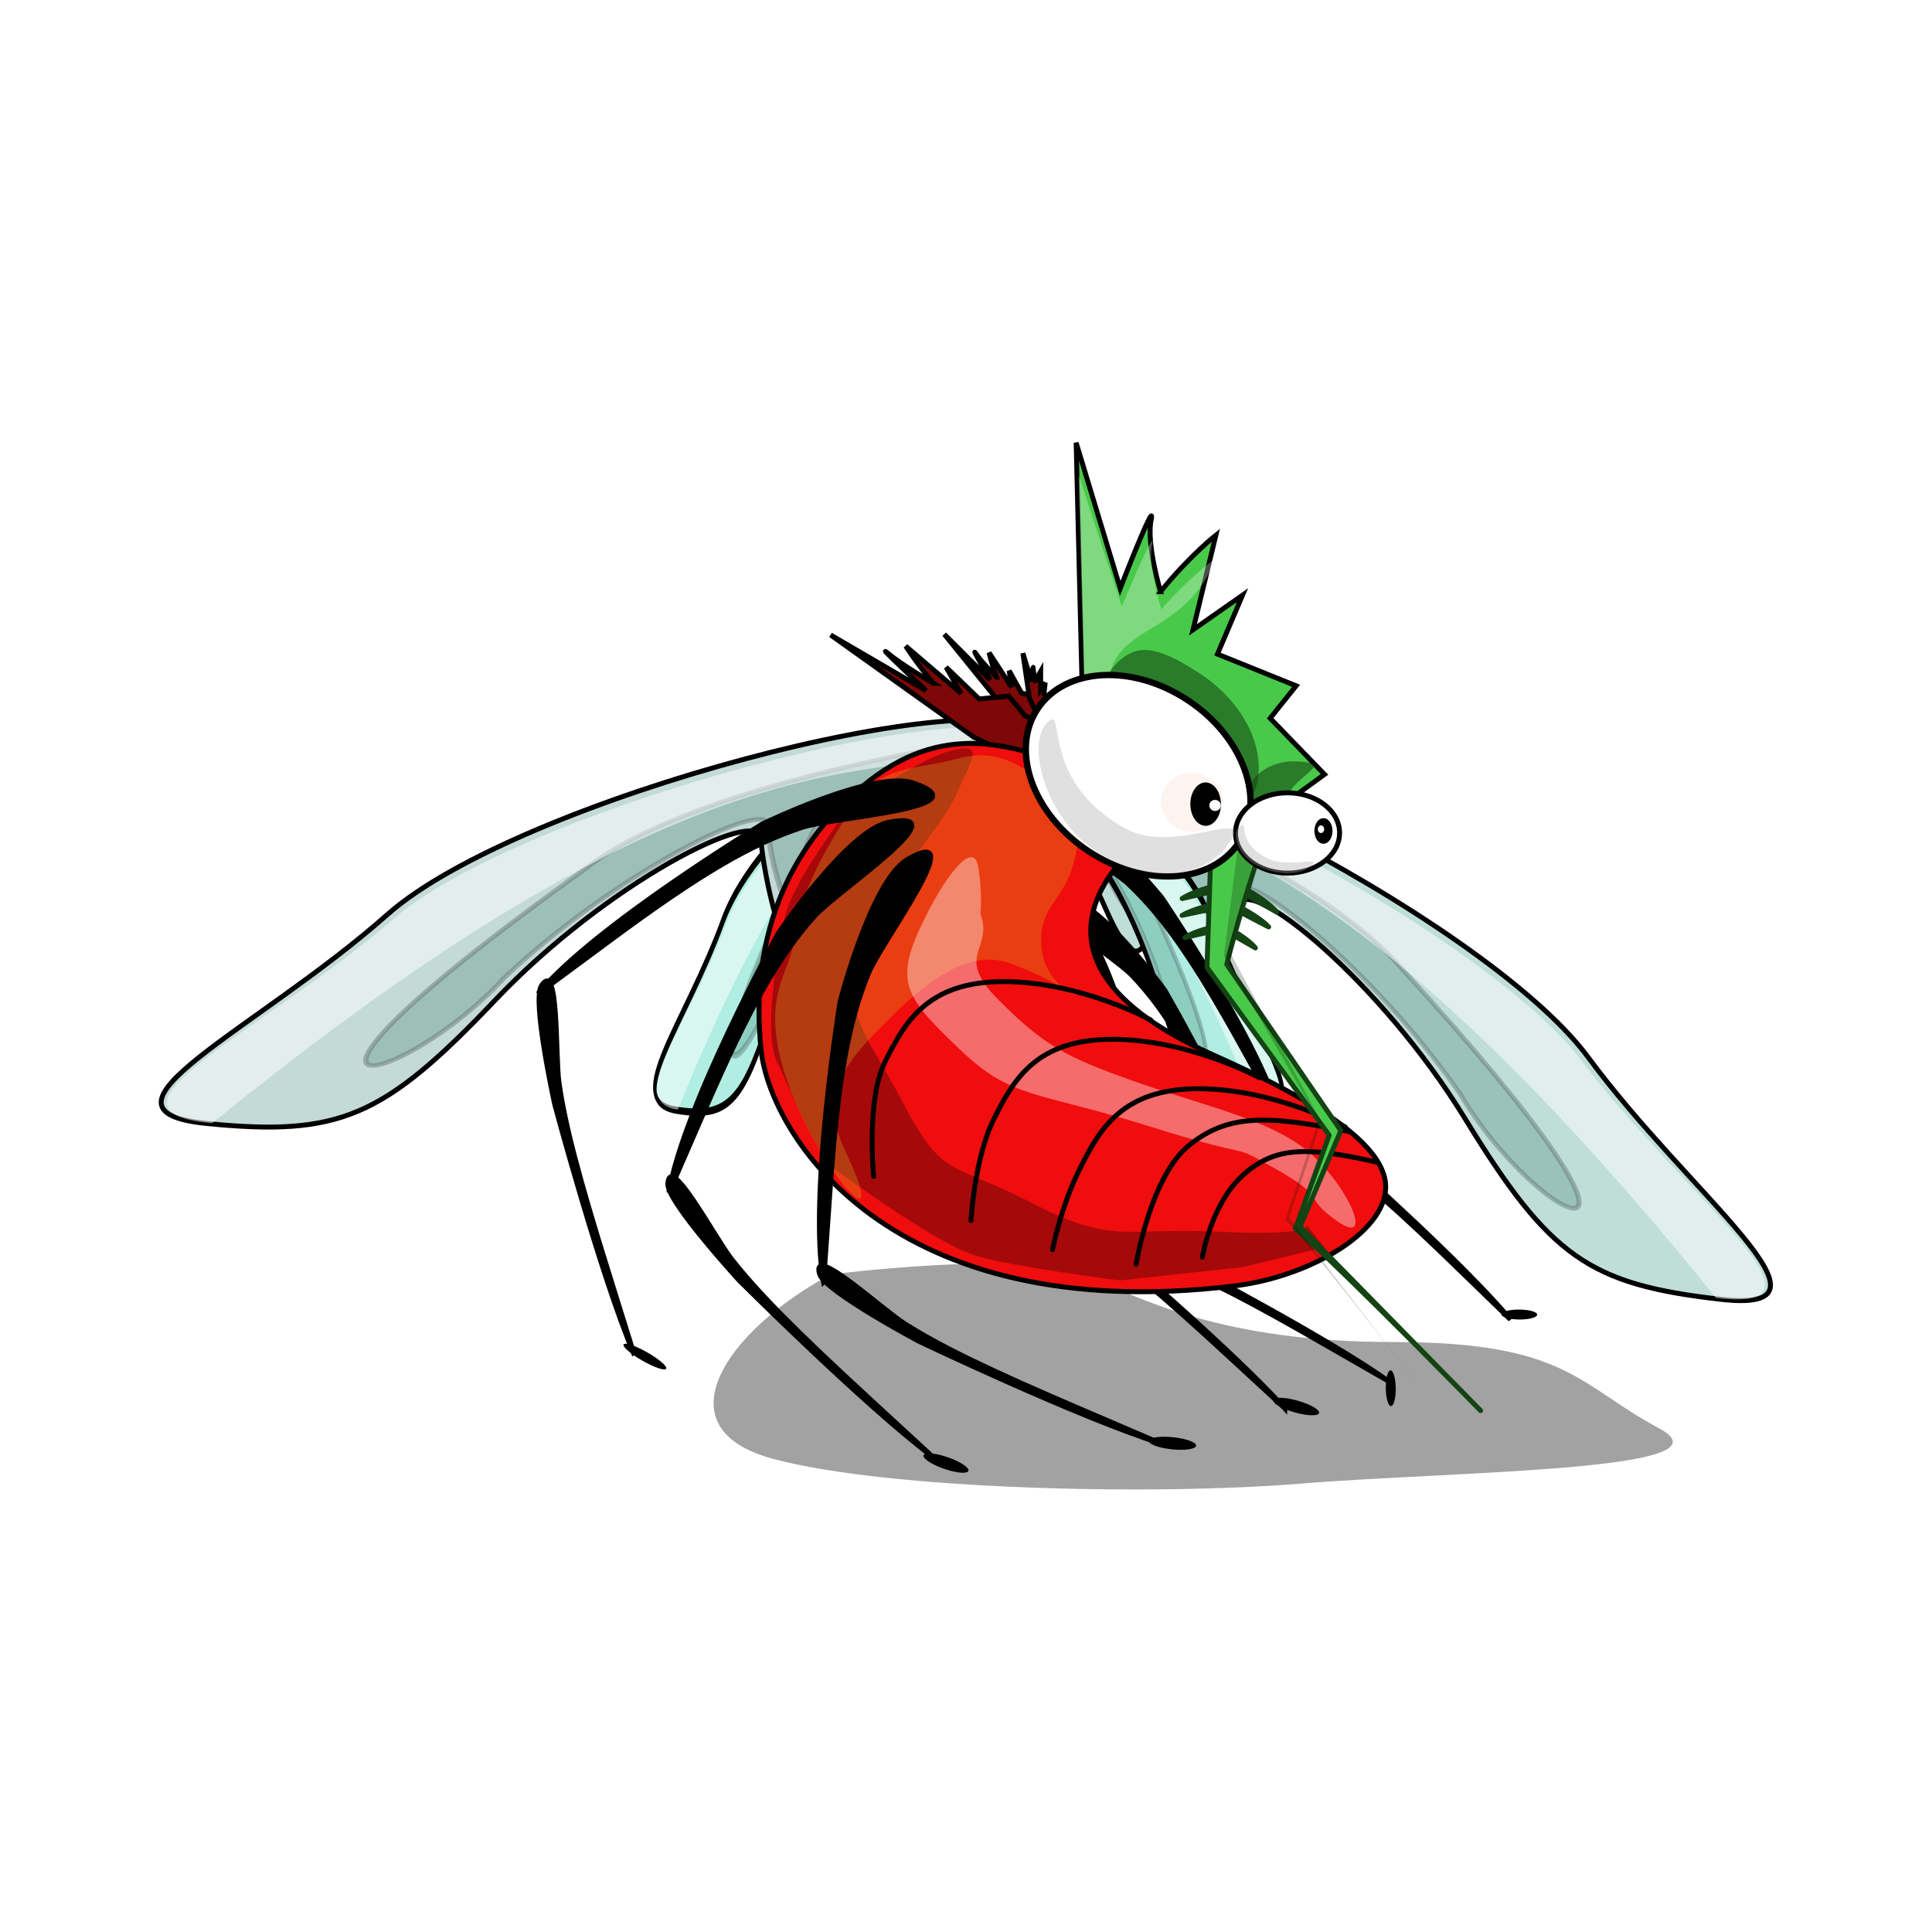<svg:svg xmlns:dc="http://purl.org/dc/elements/1.1/" xmlns:ns1="http://sodipodi.sourceforge.net/DTD/sodipodi-0.dtd" xmlns:ns2="http://www.inkscape.org/namespaces/inkscape" xmlns:ns4="http://creativecommons.org/ns#" xmlns:rdf="http://www.w3.org/1999/02/22-rdf-syntax-ns#" xmlns:svg="http://www.w3.org/2000/svg" height="679.079" id="svg5595" version="1.1" viewBox="-46.763 -155.466 679.079 679.079" width="679.079" ns1:docname="_svgclean2.svg" ns2:version="0.48.3.1 r9886">
  <ns1:namedview bordercolor="#666666" borderopacity="1" gridtolerance="10" guidetolerance="10" id="namedview130" objecttolerance="10" pagecolor="#ffffff" showgrid="false" ns2:current-layer="svg5595" ns2:cx="345.66077" ns2:cy="169.55919" ns2:pageopacity="0" ns2:pageshadow="2" ns2:window-height="645" ns2:window-maximized="0" ns2:window-width="674" ns2:window-x="0" ns2:window-y="0" ns2:zoom="0.22425739" />
  <svg:defs id="defs5597">
    <svg:filter color-interpolation-filters="sRGB" height="3.158" id="filter5670" width="1.951" x="-.475" y="-1.079">
      <svg:feGaussianBlur id="feGaussianBlur5672" stdDeviation="15.169" />
    </svg:filter>
    <svg:filter color-interpolation-filters="sRGB" height="1.429" id="filter4983-3-5" width="1.105" x="-.052" y="-.214">
      <svg:feGaussianBlur id="feGaussianBlur4985-1-0" stdDeviation="3.356" />
    </svg:filter>
    <svg:filter color-interpolation-filters="sRGB" height="1.339" id="filter4917-9-0" width="1.073" x="-.036" y="-.169">
      <svg:feGaussianBlur id="feGaussianBlur4919-5-0" stdDeviation="2.938" />
    </svg:filter>
    <svg:filter color-interpolation-filters="sRGB" height="1.429" id="filter4983-9-1-3" width="1.105" x="-.052" y="-.214">
      <svg:feGaussianBlur id="feGaussianBlur4985-5-5-9" stdDeviation="3.356" />
    </svg:filter>
    <svg:filter color-interpolation-filters="sRGB" height="1.339" id="filter4917-2-7-0" width="1.073" x="-.036" y="-.169">
      <svg:feGaussianBlur id="feGaussianBlur4919-8-6-3" stdDeviation="2.938" />
    </svg:filter>
    <svg:filter color-interpolation-filters="sRGB" height="1.429" id="filter4983-9-4" width="1.105" x="-.052" y="-.214">
      <svg:feGaussianBlur id="feGaussianBlur4985-5-8" stdDeviation="3.356" />
    </svg:filter>
    <svg:filter color-interpolation-filters="sRGB" height="1.339" id="filter4917-2-0" width="1.073" x="-.036" y="-.169">
      <svg:feGaussianBlur id="feGaussianBlur4919-8-4" stdDeviation="2.938" />
    </svg:filter>
    <svg:filter color-interpolation-filters="sRGB" height="1.429" id="filter4983-0" width="1.105" x="-.052" y="-.214">
      <svg:feGaussianBlur id="feGaussianBlur4985-8" stdDeviation="3.356" />
    </svg:filter>
    <svg:filter color-interpolation-filters="sRGB" height="1.339" id="filter4917-0" width="1.073" x="-.036" y="-.169">
      <svg:feGaussianBlur id="feGaussianBlur4919-0" stdDeviation="2.938" />
    </svg:filter>
    <svg:filter color-interpolation-filters="sRGB" height="1.463" id="filter4746-6" width="1.357" x="-.179" y="-.231">
      <svg:feGaussianBlur id="feGaussianBlur4748-4" stdDeviation="1.571" />
    </svg:filter>
    <svg:filter color-interpolation-filters="sRGB" id="filter4742-1">
      <svg:feGaussianBlur id="feGaussianBlur4744-2" stdDeviation="1.571" />
    </svg:filter>
    <svg:filter color-interpolation-filters="sRGB" id="filter4471-7">
      <svg:feGaussianBlur id="feGaussianBlur4473-6" stdDeviation="3.303" />
    </svg:filter>
    <svg:filter color-interpolation-filters="sRGB" height="1.182" id="filter4580-1" width="1.266" x="-.133" y="-.091">
      <svg:feGaussianBlur id="feGaussianBlur4582-6" stdDeviation="3.407" />
    </svg:filter>
    <svg:filter color-interpolation-filters="sRGB" id="filter4433-6">
      <svg:feGaussianBlur id="feGaussianBlur4435-0" stdDeviation="1.661" />
    </svg:filter>
    <svg:filter color-interpolation-filters="sRGB" id="filter4542-0">
      <svg:feGaussianBlur id="feGaussianBlur4544-5" stdDeviation="1.129" />
    </svg:filter>
    <svg:filter color-interpolation-filters="sRGB" id="filter4504-3">
      <svg:feGaussianBlur id="feGaussianBlur4506-0" stdDeviation="0.797" />
    </svg:filter>
    <svg:filter color-interpolation-filters="sRGB" height="1.387" id="filter5081-2" width="1.299" x="-.149" y="-.194">
      <svg:feGaussianBlur id="feGaussianBlur5083-0" stdDeviation="1.315" />
    </svg:filter>
    <svg:filter color-interpolation-filters="sRGB" id="filter4637-2">
      <svg:feGaussianBlur id="feGaussianBlur4639-4" stdDeviation="0.432" />
    </svg:filter>
    <svg:filter color-interpolation-filters="sRGB" id="filter4637-3-2">
      <svg:feGaussianBlur id="feGaussianBlur4639-6-5" stdDeviation="0.432" />
    </svg:filter>
  </svg:defs>
  <svg:g id="layer1" transform="translate(-26.386 -242.83)">
    <svg:g id="g4640" transform="matrix(4.785,0,0,4.785,-23.118,-3880.3)">
      <svg:path d="m45.912 285.49c-8.264 8.264-13.774 22.956-4.591 27.547 9.182 4.591 30.302 5.51 42.239 3.673s34.893-1.837 28.466-8.264c-6.428-6.428-7.346-12.855-21.12-12.855s-20.201-6.428-24.793-10.101c-4.591-3.673-20.201 0-20.201 0z" id="path4824" style="opacity:.667;filter:url(#filter5670);fill:#2d2d2d" transform="matrix(.92 0 0 .492 19.36 782.34)" ns2:connector-curvature="0" />
      <svg:g id="g3310-6" transform="matrix(-.362 0 0 .362 266.05 626.22)">
        <svg:g id="g4987-70-2" transform="matrix(-.885 .466 .466 .885 673.51 -161.57)">
          <svg:path d="m530.57 707.67c6.761-14.674 105.97-16.611 137.92-1.175 31.946 15.437 71.802 21.142 46.739 30.925-25.063 9.783-34.725 8.558-62.965-8.241-28.239-16.799-62.335-23.542-60.816-16.935 1.519 6.606 2.807 30.528-2.002 16.829-4.809-13.699-14.462-20.158-13.829-13.795 0.633 6.363 8.819 23.37-7.588 10.296-16.407-13.075-14.974-5.577-25.314-8.379-5.497-1.489-16.708 0.381-12.145-9.524z" id="path4843-0-0" style="stroke:#000000;stroke-width:1px;fill:#bfded8" ns2:connector-curvature="0" />
          <svg:path d="m534.47 709.61c18.448-3.636 70.261-12.066 95.065-0.525 88.64 35.732 50.218 39.561 22.732 20.086-28.239-16.799-62.335-23.542-60.816-16.935 1.519 6.606 2.807 30.528-2.002 16.829-4.809-13.699-14.462-20.158-13.829-13.795 0.633 6.363 8.819 23.37-7.588 10.296-16.407-13.075-14.974-5.577-25.314-8.379-5.497-1.489-18.948-5.467-8.249-7.576z" id="path4843-61-82-0" style="opacity:.472;filter:url(#filter4983-3-5);stroke:#000000;stroke-width:1.118px;fill:#155d50" transform="matrix(.988 .026 -.025 .809 22.864 118.36)" ns2:connector-curvature="0" />
          <svg:path d="m530.57 707.67c6.761-14.674 105.97-16.611 137.92-1.175 31.946 15.437 71.802 21.142 46.739 30.925-93.847-41.688-133.44-38.719-168.62-30.615-5.497-1.489-20.604 10.769-16.04 0.865z" id="path4843-6-1-2" style="opacity:.724;filter:url(#filter4917-9-0);fill:#ffffff" transform="matrix(.994 0 0 .965 3.271 26.006)" ns2:connector-curvature="0" />
        </svg:g>
        <svg:g id="g4987-7-2-2" transform="matrix(-.351 .259 .221 .851 565.39 -25.46)">
          <svg:path d="m530.57 707.67c6.761-14.674 105.97-16.611 137.92-1.175 31.946 15.437 71.802 21.142 46.739 30.925-25.063 9.783-34.725 8.558-62.965-8.241-28.239-16.799-62.335-23.542-60.816-16.935 1.519 6.606 2.807 30.528-2.002 16.829-4.809-13.699-14.462-20.158-13.829-13.795 0.633 6.363 8.819 23.37-7.588 10.296-16.407-13.075-14.974-5.577-25.314-8.379-5.497-1.489-16.708 0.381-12.145-9.524z" id="path4843-87-5-6" style="stroke:#000000;stroke-width:1.677px;fill:#b0ede2" ns2:connector-curvature="0" />
          <svg:path d="m534.47 709.61c18.448-3.636 70.261-12.066 95.065-0.525 88.64 35.732 50.218 39.561 22.732 20.086-28.239-16.799-62.335-23.542-60.816-16.935 1.519 6.606 2.807 30.528-2.002 16.829-4.809-13.699-14.462-20.158-13.829-13.795 0.633 6.363 8.819 23.37-7.588 10.296-16.407-13.075-14.974-5.577-25.314-8.379-5.497-1.489-18.948-5.467-8.249-7.576z" id="path4843-61-8-7-4" style="opacity:.472;filter:url(#filter4983-9-1-3);stroke:#000000;stroke-width:1.875px;fill:#155d50" transform="matrix(.988 .026 -.025 .809 22.864 118.36)" ns2:connector-curvature="0" />
          <svg:path d="m530.57 707.67c6.761-14.674 105.97-16.611 137.92-1.175 31.946 15.437 71.802 21.142 46.739 30.925-93.847-41.688-133.44-38.719-168.62-30.615-5.497-1.489-20.604 10.769-16.04 0.865z" id="path4843-6-3-3-0" style="opacity:.724;filter:url(#filter4917-2-7-0);fill:#ffffff" transform="matrix(.994 0 0 .965 3.271 26.006)" ns2:connector-curvature="0" />
        </svg:g>
        <svg:g id="g4987-7-6" transform="matrix(.351 .259 -.221 .851 508.15 -26.842)">
          <svg:path d="m530.57 707.67c6.761-14.674 105.97-16.611 137.92-1.175 31.946 15.437 71.802 21.142 46.739 30.925-25.063 9.783-34.725 8.558-62.965-8.241-28.239-16.799-62.335-23.542-60.816-16.935 1.519 6.606 2.807 30.528-2.002 16.829-4.809-13.699-14.462-20.158-13.829-13.795 0.633 6.363 8.819 23.37-7.588 10.296-16.407-13.075-14.974-5.577-25.314-8.379-5.497-1.489-16.708 0.381-12.145-9.524z" id="path4843-87-56" style="stroke:#000000;stroke-width:1.677px;fill:#b0ede2" ns2:connector-curvature="0" />
          <svg:path d="m534.47 709.61c18.448-3.636 70.261-12.066 95.065-0.525 88.64 35.732 50.218 39.561 22.732 20.086-28.239-16.799-62.335-23.542-60.816-16.935 1.519 6.606 2.807 30.528-2.002 16.829-4.809-13.699-14.462-20.158-13.829-13.795 0.633 6.363 8.819 23.37-7.588 10.296-16.407-13.075-14.974-5.577-25.314-8.379-5.497-1.489-18.948-5.467-8.249-7.576z" id="path4843-61-8-1" style="opacity:.472;filter:url(#filter4983-9-4);stroke:#000000;stroke-width:1.875px;fill:#155d50" transform="matrix(.988 .026 -.025 .809 22.864 118.36)" ns2:connector-curvature="0" />
          <svg:path d="m530.57 707.67c6.761-14.674 105.97-16.611 137.92-1.175 31.946 15.437 71.802 21.142 46.739 30.925-93.847-41.688-133.44-38.719-168.62-30.615-5.497-1.489-20.604 10.769-16.04 0.865z" id="path4843-6-3-8" style="opacity:.724;filter:url(#filter4917-2-0);fill:#ffffff" transform="matrix(.994 0 0 .965 3.271 26.006)" ns2:connector-curvature="0" />
        </svg:g>
        <svg:path d="m531.12 698.11c1.158-3.074 1.531-4.975 1.531-4.975l-4.562 7.003 0.492-3.346-2.53 4.566-3.997 0.699-1.045 2.747-4.649 2.86-0.951 5.772 8.147-3.763 5.242-4.298 12.947-15.99-9.291 9.27s4.075-7.109 2.897-5.35-4.229 4.805-4.229 4.805z" id="path4061-3-5-8" style="stroke:#000000;stroke-width:1px;fill:#7e0707" ns2:connector-curvature="0" />
        <svg:g id="g4987-0" transform="matrix(.963 .271 -.271 .963 202.41 -115.29)">
          <svg:path d="m530.57 707.67c6.761-14.674 105.97-16.611 137.92-1.175 31.946 15.437 71.802 21.142 46.739 30.925-25.063 9.783-34.725 8.558-62.965-8.241-28.239-16.799-62.335-23.542-60.816-16.935 1.519 6.606 2.807 30.528-2.002 16.829-4.809-13.699-14.462-20.158-13.829-13.795 0.633 6.363 8.819 23.37-7.588 10.296-16.407-13.075-14.974-5.577-25.314-8.379-5.497-1.489-16.708 0.381-12.145-9.524z" id="path4843-4" style="stroke:#000000;stroke-width:1px;fill:#c3dad6" ns2:connector-curvature="0" />
          <svg:path d="m534.47 709.61c18.448-3.636 70.261-12.066 95.065-0.525 88.64 35.732 50.218 39.561 22.732 20.086-28.239-16.799-62.335-23.542-60.816-16.935 1.519 6.606 2.807 30.528-2.002 16.829-4.809-13.699-14.462-20.158-13.829-13.795 0.633 6.363 8.819 23.37-7.588 10.296-16.407-13.075-14.974-5.577-25.314-8.379-5.497-1.489-18.948-5.467-8.249-7.576z" id="path4843-61-1" style="opacity:.472;filter:url(#filter4983-0);stroke:#000000;stroke-width:1.118px;fill:#155d50" transform="matrix(.988 .026 -.025 .809 22.864 118.36)" ns2:connector-curvature="0" />
          <svg:path d="m530.57 707.67c6.761-14.674 105.97-16.611 137.92-1.175 31.946 15.437 71.802 21.142 46.739 30.925-93.847-41.688-133.44-38.719-168.62-30.615-5.497-1.489-20.604 10.769-16.04 0.865z" id="path4843-6-6" style="opacity:.724;filter:url(#filter4917-0);fill:#ffffff" transform="matrix(.994 0 0 .965 3.271 26.006)" ns2:connector-curvature="0" />
        </svg:g>
        <svg:path d="m543.98 699.34c3.751-4.567 5.594-7.541 5.594-7.541l-11.215 9.579 3.016-5.303-6.696 6.437-6.035-0.568-3.366 4.077-8.447 2.712-5.345 9.104 13.932-2.696 10.272-4.827 29.119-20.781-19.36 11.279s10.613-9.962 7.751-7.571c-2.862 2.391-9.221 6.099-9.221 6.099z" id="path4061-3-3" style="stroke:#000000;stroke-width:1px;fill:#7e0707" ns2:connector-curvature="0" />
        <svg:g id="g4359-4-3" style="stroke:#000000;stroke-width:1.155px" transform="matrix(-.895 0 0 .838 1008 129.01)">
          <svg:g id="g4307-6-8" transform="matrix(.899 .438 -.438 .899 374.23 -164.87)">
            <svg:path d="m616.07 756.3c-11.66-13.838-46.849-35.496-46.849-35.496s-23.233-11.664-31.263-9.208c-14.676 4.489 16.442 7.257 23.169 9.636 10.234 3.619 20.483 9.486 40.257 24.203 10.115 7.527 14.685 10.865 14.685 10.865z" id="path4285-7-8" ns2:connector-curvature="0" />
            <svg:path d="m685.09 778.05c-15.329-7.473-48.552-17.997-48.552-17.997s-20.226-5.371-23.009-3.346c-5.087 3.701 13.667 3.204 18.876 4.162 7.924 1.458 17.315 4.259 37.635 11.696 10.394 3.804 15.05 5.485 15.05 5.485z" id="path4285-0-0-8" ns2:connector-curvature="0" />
          </svg:g>
          <svg:g id="g4307-9-3-8" transform="matrix(.559 .829 -.829 .559 841.24 -120.32)">
            <svg:path d="m630.55 724.55c-16.069-7.346-56.013-11.019-56.013-11.019s-25.252 0-31.22 5.969c-10.908 10.908 17.447-0.918 24.333-1.837 10.477-1.397 21.924-0.733 45.453 3.673 12.035 2.254 17.447 3.214 17.447 3.214z" id="path4285-8-1-2" ns2:connector-curvature="0" />
            <svg:path d="m681.77 724.28c-16.417 5.552-47.96 21.515-47.96 21.515s-18.466 10.436-19.04 13.788c-1.048 6.125 12.175-7.346 16.628-10.329 6.774-4.537 15.567-9.169 35.572-18.24 10.233-4.64 14.8-6.734 14.8-6.734z" id="path4285-0-9-1-8" ns2:connector-curvature="0" />
          </svg:g>
          <svg:g id="g4307-9-7-9-2" transform="matrix(.251 .968 -.968 .251 1108.9 28.931)">
            <svg:path d="m630.55 724.55c-16.069-7.346-56.013-11.019-56.013-11.019s-25.252 0-31.22 5.969c-10.908 10.908 17.447-0.918 24.333-1.837 10.477-1.397 21.924-0.733 45.453 3.673 12.035 2.254 17.447 3.214 17.447 3.214z" id="path4285-8-0-0-6" ns2:connector-curvature="0" />
            <svg:path d="m672.47 702.05c-16.151 7.705-46.801 27.709-46.801 27.709s-17.865 12.782-18.201 16.152c-0.615 6.16 11.745-8.885 16.019-12.425 6.503-5.385 15.033-11.14 34.547-22.793 9.982-5.96 14.435-8.643 14.435-8.643z" id="path4285-0-9-9-8-2" ns2:connector-curvature="0" />
          </svg:g>
        </svg:g>
        <svg:path d="m497.86 680.74c-5.948-7.348-11.223-11.455-11.223-11.455l4.638 19.195-10.041-7.018 5.083 11.95-15.96 6.437 5.268 6.579-11.029 11.395 16.848 12.237 23.919-17.584 8.48-14.897 1.15-47.059-8.946 29.56s-7.282-18.776-6.272-13.914c1.01 4.862-1.915 14.574-1.915 14.574z" id="path4061-92" style="stroke:#000000;stroke-width:1px;fill:#49c949" ns2:connector-curvature="0" />
        <svg:g id="g3831-2-6" style="opacity:.584;filter:url(#filter4746-6);fill:#144314" transform="matrix(.955 0 0 .931 19.52 43.404)">
          <svg:path d="m493.79 426.61c0 4.501-4.728 8.149-10.56 8.149-5.832 0 1.68-3.649 1.68-8.149s-10.912-7.801-1.68-8.149c5.828-0.22 10.56 3.649 10.56 8.149z" id="path3753-1-9" style="fill-rule:evenodd;fill:#144314" transform="translate(-11.134,303.1)" ns2:connector-curvature="0" />
        </svg:g>
        <svg:path d="m556.96 719.12c15.531 12.041 24.511 30.69 21.953 54.715-0.897 8.42-7.348 22.503-22.364 33.411s-38.597 18.641-73.753 14.361c-15.769-1.92-31.854-11.611-30.539-21.183 1.315-9.572 20.029-19.026 34.902-25.665 49.912-22.279 9.262-47.599 9.262-47.599s-8.669-2.492 19.1-10.975c11.155-3.408 25.055-9.769 41.439 2.934z" id="path3835-4" style="stroke:#000000;stroke-width:1px;fill:#f00d0d" ns2:connector-curvature="0" />
        <svg:g id="g3827-0-8" style="opacity:.584;filter:url(#filter4742-1);fill:#144314" transform="matrix(.795 -.516 .53 .774 -286.51 408.98)">
          <svg:path d="m490.17 424.31c0 4.501-1.113 10.451-6.945 10.451s-10.56-3.649-10.56-8.149 4.728-8.149 10.56-8.149c5.832 0 6.945 1.347 6.945 5.848z" id="path3753-5-4-2" style="fill-rule:evenodd;fill:#144314" transform="matrix(2.323,0,0,2.25,-618.22,-232.87)" ns2:connector-curvature="0" />
        </svg:g>
        <svg:path d="m468.2 809.27s-1.785 2.248 17.854 1.349c19.639-0.899 21.425 2.697 37.939-5.844 16.515-8.542 17.854-4.496 26.334-20.68 8.481-16.184 12.944-17.083 6.249-33.268-6.695-16.184-14.283-22.029-17.407-29.222-3.124-7.193-5.803-10.34 1.339-8.542 7.141 1.798 20.978 12.138 20.978 12.138s10.712 13.936 12.498 21.129c1.785 7.193 4.463 24.276 1.785 29.671-2.678 5.395-8.034 19.331-12.498 22.478-4.463 3.147-20.532 14.836-28.12 17.083-7.588 2.248-29.012 4.945-29.012 4.945l-24.995-2.697-16.515-4.046z" id="path4437-0" style="opacity:.598;filter:url(#filter4471-7);fill:#250202" ns2:connector-curvature="0" />
        <svg:path d="m514.85 762.78s6.632-2.376 7.184-10.099c0.553-7.723-3.868-8.911-6.079-15.446-2.211-6.535-2.211-12.476 3.868-16.634 6.079-4.159 10.5-8.317 19.342-5.941 8.842 2.376 15.474 1.188 21 9.505 5.526 8.317 10.569 17.228 11.675 25.546 1.105 8.317 5.603 11.145 3.799 22.575-3.123 19.784-25.268 46.144-13.816 21.981 5.944-12.541-1.105-19.011-9.395-27.328-8.29-8.317-16.579-13.664-24.316-10.693-7.737 2.97-13.263 6.535-13.263 6.535z" id="path4546-3" style="opacity:.524;filter:url(#filter4580-1);fill:#debd21" ns2:connector-curvature="0" />
        <svg:g id="g5114-4" style="stroke-linejoin:round;stroke:#144314;stroke-width:1px;stroke-linecap:round;fill:none">
          <svg:path d="m483 739.77c-7.028 3.594-8.706 5.995-8.706 5.995l8.608-4.807z" id="path5094-7" ns2:connector-curvature="0" />
          <svg:path d="m483.43 739.72c7.756 1.468 10.042 3.298 10.042 3.298l-9.614-2.186z" id="path5094-4-8" ns2:connector-curvature="0" />
        </svg:g>
        <svg:g id="g5114-5-3" style="stroke-linejoin:round;stroke:#144314;stroke-width:1.132px;stroke-linecap:round;fill:none" transform="matrix(.915 0 0 .853 41.962 112.65)">
          <svg:path d="m483 739.77c-7.028 3.594-8.706 5.995-8.706 5.995l8.608-4.807z" id="path5094-1-0" ns2:connector-curvature="0" />
          <svg:path d="m483.43 739.72c7.756 1.468 10.042 3.298 10.042 3.298l-9.614-2.186z" id="path5094-4-7-6" ns2:connector-curvature="0" />
        </svg:g>
        <svg:path d="m534.42 437.86c-2.755 7.346 5.51 8.264-3.673 17.447-9.182 9.182-13.315 11.478-27.547 16.528-14.233 5.05-28.006 7.805-35.812 14.692-7.805 6.887-12.855 18.824-5.51 13.774 7.346-5.05 1.837-4.591 12.396-10.56 10.56-5.969 2.296-1.377 25.711-8.723 23.415-7.346 28.006-5.51 38.566-15.61 10.56-10.101 13.315-13.315 8.264-24.333-5.05-11.019-11.019-18.365-11.937-12.855-0.918 5.51-0.459 9.642-0.459 9.642z" id="path4415-3" style="opacity:.622;filter:url(#filter4433-6);fill:#ffffff" transform="translate(0,308.27)" ns2:connector-curvature="0" />
        <svg:path d="m453.86 488.27c14.285-3.247 20.778-3.247 27.27 2.597 6.493 5.844 8.251 16.659 8.251 16.659" id="path4225-2" style="stroke-linejoin:round;stroke:#000000;stroke-width:.999;stroke-linecap:round;fill:none" transform="translate(0,308.27)" ns2:connector-curvature="0" />
        <svg:path d="m460.35 481.13s14.285-7.792 29.868-7.792 20.128 8.441 24.024 16.232c3.896 7.792 5.542 16.423 5.542 16.423" id="path4229-2" style="stroke-linejoin:round;stroke:#000000;stroke-width:.999;stroke-linecap:round;fill:none" transform="translate(0,308.27)" ns2:connector-curvature="0" />
        <svg:path d="m459.5 790.33c17.09-3.498 24.859-3.498 32.627 2.799 7.768 6.297 10.699 24.094 10.699 24.094" id="path4225-5-7" style="stroke-linejoin:round;stroke:#000000;stroke-width:.999;stroke-linecap:round;fill:none" ns2:connector-curvature="0" />
        <svg:path d="m497.86 680.74c-5.948-7.348-11.223-11.455-11.223-11.455 7.78 22.478 30.415 11.479 18.726 43.19l8.48-14.897 1.15-47.059-8.946 29.56s-7.282-18.776-6.272-13.914c1.01 4.862-1.915 14.574-1.915 14.574z" id="path4061-9-0" style="opacity:.545;filter:url(#filter4542-0);fill:#ffffff" transform="matrix(.981 0 0 .904 9.303 68.923)" ns2:connector-curvature="0" />
        <svg:g id="g5114-5-5-5" style="stroke-linejoin:round;stroke:#144314;stroke-width:1.325px;stroke-linecap:round;fill:none" transform="matrix(.745 0 0 .764 125.27 183.27)">
          <svg:path d="m483 739.77c-7.028 3.594-8.706 5.995-8.706 5.995l8.608-4.807z" id="path5094-1-6-0" ns2:connector-curvature="0" />
          <svg:path d="m483.43 739.72c7.756 1.468 10.042 3.298 10.042 3.298l-9.614-2.186z" id="path5094-4-7-9-9" ns2:connector-curvature="0" />
        </svg:g>
        <svg:path d="m476.99 731.04c5.789 18.18 7.443 25.323 7.443 25.323l-23.157 33.763 8.27 19.479s-48.79 49.696-33.767 34.413c29.014-29.514 34.727-34.032 34.727-34.032l-6.859-18.941 24.803-34.065-0.919-26.851-1.445 3.509z" id="path4132-5" style="stroke-linejoin:round;stroke:#144314;stroke-width:.999;stroke-linecap:round;fill:#49c949" ns2:connector-curvature="0" />
        <svg:path d="m477.62 729.2c4.545 18.18 5.844 25.323 5.844 25.323l-18.18 33.763 6.493 19.479s-38.305 49.696-26.51 34.413c22.778-29.514 27.264-34.032 27.264-34.032l-6.762-20.089 19.243-33.376-3.017-23.637-2.053-3.378z" id="path4132-4-9" style="opacity:.479;filter:url(#filter4504-3);fill:#081c08" ns2:connector-curvature="0" />
        <svg:path d="m523.13 699.08c-0.468-1.429-0.945-2.228-0.945-2.228l0.017 3.725-0.929-1.367 0.254 2.32-1.93 1.238 0.412 1.279-1.513 2.202 1.546 2.384 3.097-3.394 1.321-2.883 1.341-9.124-1.751 5.726s-0.32-3.645-0.334-2.702c-0.014 0.943-0.588 2.825-0.588 2.825z" id="path4061-3-5-7-7" style="stroke:#000000;stroke-width:1px;fill:#7e0707" ns2:connector-curvature="0" />
        <svg:path d="m493.79 426.61c0 4.501-4.728 8.149-10.56 8.149-5.832 0-10.56-3.649-10.56-8.149s4.728-8.149 10.56-8.149c5.832 0 10.56 3.649 10.56 8.149z" id="path3753-5-7" style="fill-rule:evenodd;stroke:#000000;stroke-width:.566px;fill:#ffffff" transform="matrix(1.933,-1.288,1.248,1.872,-964.09,541.88)" ns2:connector-curvature="0" />
        <svg:path d="m493.79 426.61c0 4.501-4.728 8.149-10.56 8.149-5.832 0-10.56-3.649-10.56-8.149s4.728-8.149 10.56-8.149c5.832 0 10.56 3.649 10.56 8.149z" id="path3753-0-3-6-9" style="opacity:.264;filter:url(#filter5081-2);fill-rule:evenodd;fill:#e76b1a" transform="matrix(.597 .004 -.01 .734 207.28 408.39)" ns2:connector-curvature="0" />
        <svg:path d="m493.79 426.61c0 4.501-4.728 8.149-10.56 8.149-5.832 0-10.56-3.649-10.56-8.149s4.728-8.149 10.56-8.149c5.832 0 10.56 3.649 10.56 8.149z" id="path3753-0-3-0" style="stroke:#000000;stroke-width:2.911px;fill-rule:evenodd" transform="matrix(.258 .003 -.004 .458 365.75 527.02)" ns2:connector-curvature="0" />
        <svg:path d="m493.79 426.61c0 4.501-4.728 8.149-10.56 8.149-5.832 0-10.56-3.649-10.56-8.149s4.728-8.149 10.56-8.149c5.832 0 10.56 3.649 10.56 8.149z" id="path3753-0-3-2-6" style="stroke:#000000;stroke-width:4.798px;fill-rule:evenodd" transform="matrix(-.039 -.087 .431 -.153 376.38 964.88)" ns2:connector-curvature="0" />
        <svg:path d="m493.79 426.61c0 4.501-4.728 8.149-10.56 8.149-5.832 0-10.56-3.649-10.56-8.149s4.728-8.149 10.56-8.149c5.832 0 10.56 3.649 10.56 8.149z" id="path3753-0-3-2-1-2" style="stroke:#000000;stroke-width:4.798px;fill-rule:evenodd" transform="matrix(-.017 -.094 .455 -.049 309.55 919.88)" ns2:connector-curvature="0" />
        <svg:path d="m493.79 426.61c0 4.501-4.728 8.149-10.56 8.149-5.832 0-10.56-3.649-10.56-8.149s4.728-8.149 10.56-8.149c5.832 0 10.56 3.649 10.56 8.149z" id="path3753-0-3-4-9" style="fill-rule:evenodd;fill:#ffffff" transform="matrix(.11 .001 -.002 .138 434.5 664.77)" ns2:connector-curvature="0" />
        <svg:g id="g3831-0" style="fill-rule:evenodd">
          <svg:path d="m493.79 426.61c0 4.501-4.728 8.149-10.56 8.149-5.832 0-10.56-3.649-10.56-8.149s4.728-8.149 10.56-8.149c5.832 0 10.56 3.649 10.56 8.149z" id="path3753-8" style="stroke:#000000;stroke-width:1px;fill:#ffffff" transform="translate(-11.134,303.1)" ns2:connector-curvature="0" />
          <svg:path d="m493.79 426.61c0 4.501-4.728 8.149-10.56 8.149-5.832 0-10.56-3.649-10.56-8.149s4.728-8.149 10.56-8.149c5.832 0 10.56 3.649 10.56 8.149z" id="path3753-0-1" style="stroke:#000000;stroke-width:5.496px" transform="matrix(.138 0 0 .239 398.12 627.34)" ns2:connector-curvature="0" />
          <svg:path d="m493.79 426.61c0 4.501-4.728 8.149-10.56 8.149-5.832 0-10.56-3.649-10.56-8.149s4.728-8.149 10.56-8.149c5.832 0 10.56 3.649 10.56 8.149z" id="path3753-0-77-5" style="fill:#ffffff" transform="matrix(.061 0 0 .095 435.83 688.42)" ns2:connector-curvature="0" />
        </svg:g>
        <svg:path d="m477.82 779.37s14.285-7.792 29.868-7.792 20.128 8.441 24.024 16.232c3.896 7.792 4.624 20.555 4.624 20.555" id="path4229-8-9" style="stroke-linejoin:round;stroke:#000000;stroke-width:.999;stroke-linecap:round;fill:none" ns2:connector-curvature="0" />
        <svg:path d="m499.86 767.66s14.285-7.792 29.868-7.792 20.128 8.441 24.024 16.232c3.896 7.792 2.328 23.309 2.328 23.309" id="path4229-8-2-5" style="stroke-linejoin:round;stroke:#000000;stroke-width:.999;stroke-linecap:round;fill:none" ns2:connector-curvature="0" />
        <svg:g id="g4359-5" style="stroke:#000000;stroke-width:1px" transform="translate(.459 -.344)">
          <svg:g id="g4307-2" transform="matrix(.899 .438 -.438 .899 374.23 -164.87)">
            <svg:path d="m630.55 724.55c-16.069-7.346-56.013-11.019-56.013-11.019s-25.252 0-31.22 5.969c-10.908 10.908 17.447-0.918 24.333-1.837 10.477-1.397 21.924-0.733 45.453 3.673 12.035 2.254 17.447 3.214 17.447 3.214z" id="path4285-1" ns2:connector-curvature="0" />
            <svg:path d="m645.07 798.93c-0.888-17.3-7.727-52.61-7.727-52.61s-5.061-21.098-8.151-22.936c-5.649-3.36 3.788 14.092 5.459 19.362 2.543 8.017 4.626 17.93 7.943 39.913 1.696 11.244 2.476 16.272 2.476 16.272z" id="path4285-0-4" ns2:connector-curvature="0" />
          </svg:g>
          <svg:g id="g4307-9-2" transform="matrix(.559 .829 -.829 .559 845.35 -124.71)">
            <svg:path d="m630.55 724.55c-16.069-7.346-56.013-11.019-56.013-11.019s-25.252 0-31.22 5.969c-10.908 10.908 17.447-0.918 24.333-1.837 10.477-1.397 21.924-0.733 45.453 3.673 12.035 2.254 17.447 3.214 17.447 3.214z" id="path4285-8-4" ns2:connector-curvature="0" />
            <svg:path d="m645.07 798.93c-0.888-17.3-7.727-52.61-7.727-52.61s-5.061-21.098-8.151-22.936c-5.649-3.36 3.788 14.092 5.459 19.362 2.543 8.017 4.626 17.93 7.943 39.913 1.696 11.244 2.476 16.272 2.476 16.272z" id="path4285-0-9-6" ns2:connector-curvature="0" />
          </svg:g>
          <svg:g id="g4307-9-7-0" transform="matrix(.251 .968 -.968 .251 1108.9 28.931)">
            <svg:path d="m630.55 724.55c-16.069-7.346-56.013-11.019-56.013-11.019s-25.252 0-31.22 5.969c-10.908 10.908 17.447-0.918 24.333-1.837 10.477-1.397 21.924-0.733 45.453 3.673 12.035 2.254 17.447 3.214 17.447 3.214z" id="path4285-8-0-08" ns2:connector-curvature="0" />
            <svg:path d="m645.07 798.93c-0.888-17.3-7.727-52.61-7.727-52.61s-5.061-21.098-8.151-22.936c-5.649-3.36 3.788 14.092 5.459 19.362 2.543 8.017 4.626 17.93 7.943 39.913 1.696 11.244 2.476 16.272 2.476 16.272z" id="path4285-0-9-9-2" ns2:connector-curvature="0" />
          </svg:g>
        </svg:g>
        <svg:g id="g3827-9-7" style="fill-rule:evenodd;fill:#a8a8a8" transform="matrix(.832 -.519 .555 .779 -320.5 414.74)">
          <svg:path d="m493.79 426.61c1.034 2.975-4.728 8.149-10.56 8.149-5.832 0-10.56-3.649-10.56-8.149s3.678 4.1 9.203 4.621c9.352 0.883 11.27-6.483 11.917-4.621z" id="path3753-5-5-9" style="opacity:.594;filter:url(#filter4637-2)" transform="matrix(2.134 -.085 -.082 2.135 -492.25 -142.96)" ns2:connector-curvature="0" />
          <svg:path d="m493.79 426.61c1.034 2.975-4.728 8.149-10.56 8.149-5.832 0-10.56-3.649-10.56-8.149s3.678 4.1 9.203 4.621c9.352 0.883 11.27-6.483 11.917-4.621z" id="path3753-5-5-0-0" style="opacity:.594;filter:url(#filter4637-3-2)" transform="matrix(.788 .029 .154 .708 26.684 406.82)" ns2:connector-curvature="0" />
        </svg:g>
        <svg:path d="m493.79 426.61c0 4.501-4.728 8.149-10.56 8.149-5.832 0-10.56-3.649-10.56-8.149s4.728-8.149 10.56-8.149c5.832 0 10.56 3.649 10.56 8.149z" id="path3753-0-3-2-2-7" style="stroke:#000000;stroke-width:4.798px;fill-rule:evenodd" transform="matrix(.033 .089 -.44 .127 642.11 748.91)" ns2:connector-curvature="0" />
        <svg:path d="m493.79 426.61c0 4.501-4.728 8.149-10.56 8.149-5.832 0-10.56-3.649-10.56-8.149s4.728-8.149 10.56-8.149c5.832 0 10.56 3.649 10.56 8.149z" id="path3753-0-3-2-9-8" style="stroke:#000000;stroke-width:6.568px;fill-rule:evenodd" transform="matrix(-.073 .005 .002 -.317 485.57 975.2)" ns2:connector-curvature="0" />
        <svg:path d="m493.79 426.61c0 4.501-4.728 8.149-10.56 8.149-5.832 0-10.56-3.649-10.56-8.149s4.728-8.149 10.56-8.149c5.832 0 10.56 3.649 10.56 8.149z" id="path3753-0-3-2-21-6-5" style="stroke:#000000;stroke-width:6.568px;fill-rule:evenodd" transform="matrix(-.006 -.073 .317 -.004 292.73 864.41)" ns2:connector-curvature="0" />
        <svg:path d="m493.79 426.61c0 4.501-4.728 8.149-10.56 8.149-5.832 0-10.56-3.649-10.56-8.149s4.728-8.149 10.56-8.149c5.832 0 10.56 3.649 10.56 8.149z" id="path3753-0-3-2-9-0-8" style="stroke:#000000;stroke-width:5.465px;fill-rule:evenodd" transform="matrix(-.043 -.06 .396 -.228 454.34 962.22)" ns2:connector-curvature="0" />
      </svg:g>
    </svg:g>
  </svg:g>
</svg:svg>